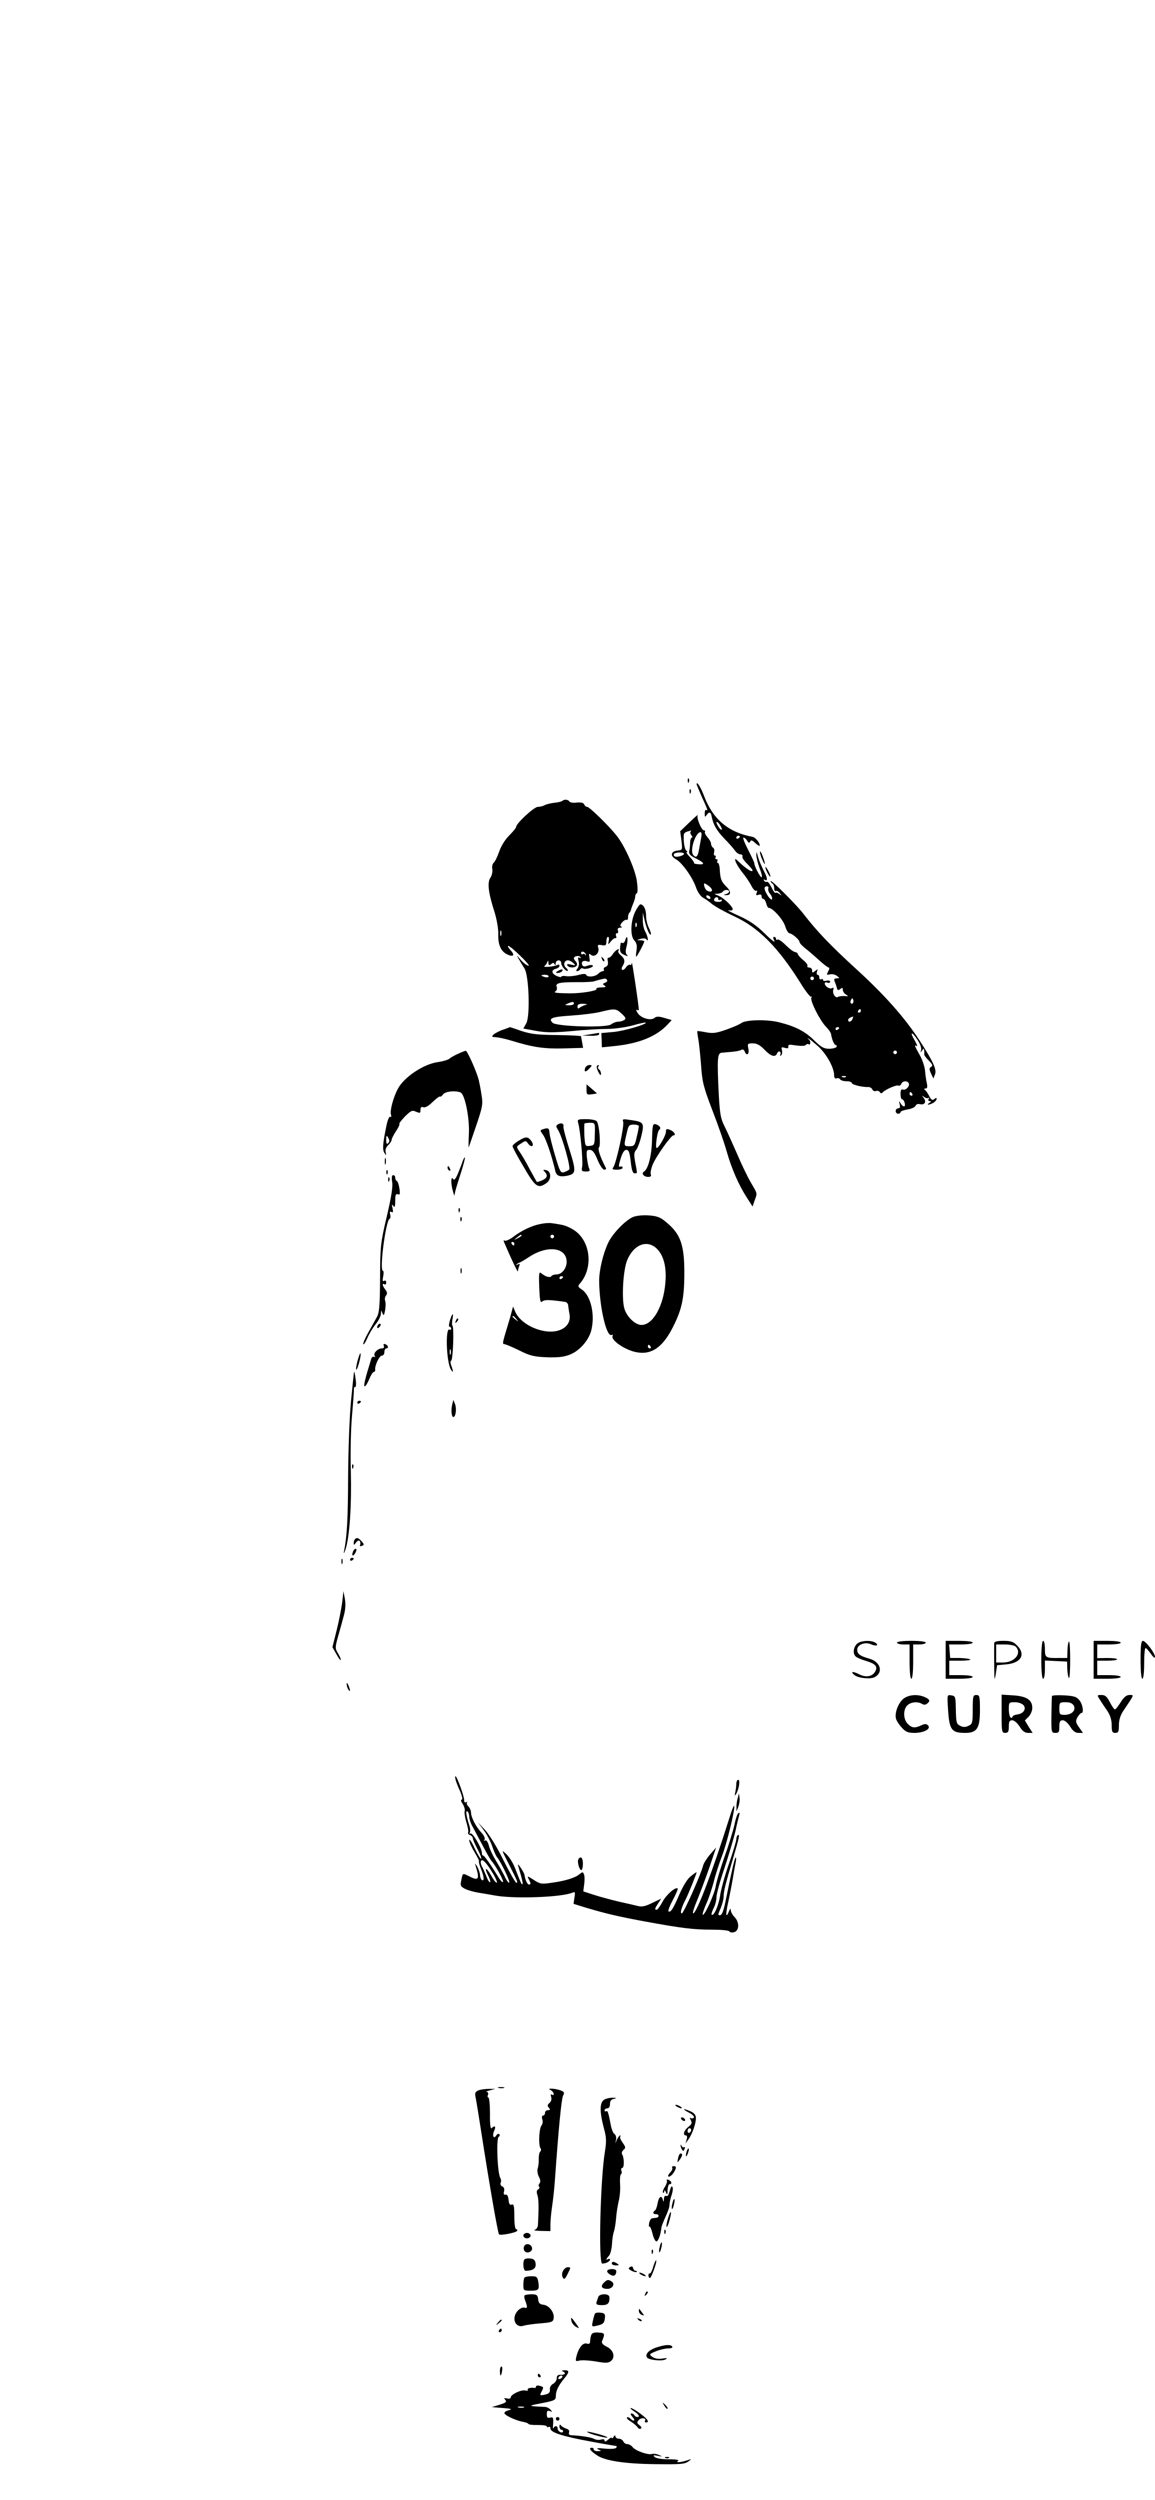 <?xml version="1.0" standalone="no"?>
<!DOCTYPE svg PUBLIC "-//W3C//DTD SVG 20010904//EN"
 "http://www.w3.org/TR/2001/REC-SVG-20010904/DTD/svg10.dtd">
<svg version="1.0" xmlns="http://www.w3.org/2000/svg"
 width="640pt" height="1385pt" viewBox="0 0 640 1385"
 preserveAspectRatio="xMidYMid meet">

<g transform="translate(0,1385) scale(0.1,-0.1)"
fill="#000000" stroke="none">
<path d="M3811 9524 c0 -11 3 -14 6 -6 3 7 2 16 -1 19 -3 4 -6 -2 -5 -13z"/>
<path d="M3860 9505 c0 -3 14 -35 30 -72 32 -70 34 -77 23 -70 -5 3 -8 -6 -8
-19 0 -22 1 -23 12 -7 14 18 22 15 27 -13 9 -44 28 -76 68 -118 24 -24 50 -54
59 -66 8 -13 23 -23 31 -23 9 0 14 -5 12 -12 -3 -6 9 -24 26 -40 16 -16 30
-33 30 -37 0 -13 -32 7 -69 41 -28 27 -31 28 -25 8 4 -12 21 -40 39 -62 18
-22 40 -55 49 -73 9 -18 21 -30 26 -27 6 4 7 -1 3 -11 -5 -13 -3 -16 10 -11
11 4 17 1 17 -8 0 -8 4 -15 10 -15 5 0 12 -11 16 -25 3 -14 10 -25 15 -25 21
0 77 -63 89 -99 7 -23 18 -41 24 -41 15 -1 56 -36 56 -48 0 -6 14 -21 30 -34
17 -13 51 -42 76 -65 26 -24 51 -43 56 -43 5 0 4 -10 -3 -21 -10 -20 -9 -21 9
-17 12 3 29 0 39 -8 17 -13 17 -13 -1 -14 -13 0 -16 -5 -11 -17 4 -10 10 -26
12 -36 4 -14 8 -15 19 -6 11 9 14 8 14 -4 0 -9 8 -21 18 -27 15 -9 14 -10 -8
-8 -14 1 -30 -1 -37 -5 -14 -9 -33 21 -25 42 3 9 0 11 -7 7 -13 -8 -41 10 -41
26 0 6 7 8 15 4 8 -3 15 0 15 5 0 6 -9 9 -20 6 -11 -3 -20 -1 -20 5 0 5 -4 6
-10 3 -5 -3 -10 1 -10 9 0 9 -4 16 -10 16 -5 0 -6 8 -3 18 6 15 5 15 -10 3
-15 -12 -17 -11 -17 3 0 9 -7 16 -16 16 -8 0 -13 4 -10 9 3 5 -7 19 -23 32
-16 13 -29 28 -30 33 0 6 -8 11 -16 12 -9 1 -32 19 -51 38 -20 20 -40 34 -45
31 -5 -4 -9 -1 -9 4 0 6 -5 11 -10 11 -7 0 -7 -8 1 -22 6 -13 -18 5 -53 40
-47 46 -85 72 -143 98 -44 20 -70 33 -57 31 13 -3 22 0 22 6 0 16 -52 65 -82
76 -23 10 -23 10 -1 10 12 1 25 6 28 11 8 13 35 13 35 1 0 -5 -8 -12 -17 -14
-16 -4 -16 -5 -1 -6 30 -2 31 20 2 48 -28 28 -33 42 -36 99 -1 17 -6 32 -11
32 -4 0 -5 5 -2 10 3 6 1 10 -5 10 -6 0 -8 5 -5 10 3 6 2 10 -3 10 -6 0 -8 8
-5 19 3 10 0 22 -6 25 -6 4 -11 14 -11 22 0 8 -9 24 -20 36 -10 12 -17 25 -14
30 3 4 0 8 -5 8 -14 0 -43 69 -35 84 4 6 -16 -11 -45 -39 l-52 -50 7 -52 c6
-51 6 -52 -22 -55 -37 -4 -42 -30 -9 -48 34 -18 93 -101 112 -157 8 -24 25
-48 37 -55 11 -6 35 -22 51 -36 17 -14 73 -45 125 -69 133 -62 240 -169 364
-366 29 -48 57 -83 61 -79 5 4 5 2 1 -5 -9 -16 48 -128 81 -161 14 -14 27 -33
28 -41 5 -32 18 -61 27 -61 5 0 6 -4 3 -10 -3 -5 -22 -10 -41 -10 -28 0 -44 9
-80 44 -52 52 -104 79 -194 102 -69 18 -189 15 -213 -4 -7 -6 -43 -22 -80 -35
-56 -20 -75 -23 -114 -16 -25 5 -47 8 -49 7 -1 -2 1 -23 6 -48 4 -25 11 -90
15 -145 6 -88 13 -117 62 -245 31 -80 67 -183 80 -230 28 -97 66 -184 111
-254 l32 -50 12 35 c15 41 16 34 -22 99 -17 29 -51 99 -75 156 -25 57 -56 126
-70 154 -22 43 -26 69 -32 173 -10 201 -8 232 15 235 9 1 35 3 57 5 22 2 46 6
53 11 7 4 15 1 18 -8 11 -29 27 -17 21 14 -6 28 -5 30 25 30 22 0 40 -10 64
-35 35 -37 61 -45 70 -20 4 8 10 12 15 9 5 -3 6 -10 3 -16 -4 -6 -2 -8 4 -5 5
4 8 17 5 28 -5 18 -3 20 16 14 15 -4 21 -3 19 7 -2 8 5 12 17 10 53 -8 76 -8
81 0 3 4 10 6 15 3 5 -4 9 0 9 9 0 8 -5 17 -10 19 -6 3 -6 5 -1 4 5 -1 30 -22
56 -45 46 -43 87 -117 87 -159 0 -13 5 -20 13 -17 7 3 16 1 20 -5 3 -6 19 -11
36 -11 16 0 29 -4 29 -10 0 -9 61 -24 92 -22 9 0 19 -6 22 -14 3 -7 12 -11 20
-8 8 3 17 0 21 -6 4 -7 10 -8 14 -4 11 16 79 46 89 40 5 -3 12 1 16 9 6 17 32
20 41 5 9 -15 -15 -42 -32 -36 -9 4 -13 -4 -13 -24 0 -17 4 -30 9 -30 5 0 11
-9 14 -20 6 -25 -8 -26 -23 -2 -9 15 -10 14 -5 -5 4 -16 2 -23 -8 -23 -7 0
-14 -7 -14 -15 0 -8 6 -15 14 -15 7 0 13 4 13 9 0 5 18 11 39 15 21 3 41 12
44 20 4 9 14 12 25 9 26 -6 37 13 20 35 -11 15 -11 15 3 5 9 -7 20 -9 24 -5 5
4 5 1 1 -5 -4 -8 -2 -13 6 -13 9 0 9 -3 -2 -10 -20 -13 -4 -13 21 0 10 6 19
16 19 22 0 7 -4 7 -13 -1 -11 -8 -17 -5 -28 17 -8 15 -18 30 -24 34 -6 5 -5 8
4 8 9 0 11 8 7 28 -4 15 -8 46 -10 69 -2 23 -15 63 -30 89 -29 51 -31 58 -16
49 6 -3 0 10 -11 30 -30 50 -18 54 14 6 16 -24 24 -47 21 -58 -5 -15 -4 -16 5
-3 9 13 11 13 12 0 1 -8 1 -18 0 -22 0 -4 11 -19 26 -34 20 -20 23 -28 13 -34
-12 -7 -12 -13 -1 -37 l13 -28 9 23 c10 27 -8 68 -85 187 -84 129 -195 254
-353 398 -141 129 -217 208 -293 307 -40 51 -180 191 -180 179 0 -4 5 -11 10
-14 6 -3 10 -15 10 -26 0 -11 4 -18 9 -15 5 3 15 -2 22 -12 12 -15 12 -16 -2
-5 -9 7 -18 10 -22 7 -3 -3 -13 10 -22 30 -10 20 -21 34 -25 31 -5 -3 -12 0
-16 6 -4 8 -3 9 4 5 16 -10 15 10 -2 42 -20 40 -34 74 -39 97 -4 18 -5 18 -6
-2 0 -13 8 -45 18 -73 11 -27 16 -50 11 -50 -8 0 -40 61 -40 77 0 5 -16 39
-35 76 -19 37 -31 67 -25 67 5 0 14 -8 20 -17 9 -14 12 -15 17 -5 4 10 11 8
29 -9 13 -12 24 -18 24 -13 0 16 -24 45 -40 48 -135 25 -221 98 -270 230 -18
47 -40 81 -40 61z m140 -249 c0 -6 -7 -2 -15 8 -8 11 -15 25 -15 30 0 6 7 2
15 -8 8 -11 15 -25 15 -30z m-173 -13 c-4 -3 -2 -12 4 -20 6 -7 8 -13 3 -13
-5 0 -9 -12 -10 -27 0 -16 -2 -37 -5 -48 -3 -15 5 -24 30 -37 53 -26 61 -39
24 -36 -18 1 -30 4 -27 7 2 2 -8 17 -23 33 -15 15 -23 28 -17 28 5 0 4 4 -3 8
-10 6 -17 53 -14 89 1 6 9 14 19 16 9 3 19 5 21 6 2 0 1 -2 -2 -6z m59 -30
c-3 -16 -8 -45 -12 -66 -7 -43 -17 -53 -33 -33 -20 24 13 126 41 126 5 0 7
-12 4 -27z m214 3 c0 -3 -4 -8 -10 -11 -5 -3 -10 -1 -10 4 0 6 5 11 10 11 6 0
10 -2 10 -4z m-310 -96 c0 -10 -41 -21 -52 -14 -5 3 -6 9 -3 13 6 11 55 11 55
1z m154 -197 c6 -14 -13 -17 -29 -5 -5 4 -11 15 -13 25 -3 16 0 16 17 5 11 -7
23 -18 25 -25z m313 5 c-2 -7 2 -21 10 -30 8 -9 13 -22 11 -29 -2 -7 -14 3
-25 21 -21 34 -22 50 -2 50 6 0 9 -6 6 -12z m-322 -48 c3 -5 2 -10 -4 -10 -5
0 -13 5 -16 10 -3 6 -2 10 4 10 5 0 13 -4 16 -10z m45 -11 c0 -5 5 -7 10 -4 6
3 10 2 10 -3 0 -6 -11 -9 -24 -8 -14 0 -22 6 -19 14 6 15 23 16 23 1z m530
-439 c0 -5 -4 -10 -10 -10 -5 0 -10 5 -10 10 0 6 5 10 10 10 6 0 10 -4 10 -10z
m216 -137 c-10 -10 -19 5 -10 18 6 11 8 11 12 0 2 -7 1 -15 -2 -18z m44 -43
c0 -5 -5 -10 -11 -10 -5 0 -7 5 -4 10 3 6 8 10 11 10 2 0 4 -4 4 -10z m-46
-45 c-7 -16 -24 -21 -24 -6 0 8 7 13 27 20 1 1 0 -6 -3 -14z m-74 -49 c0 -3
-4 -8 -10 -11 -5 -3 -10 -1 -10 4 0 6 5 11 10 11 6 0 10 -2 10 -4z m320 -136
c0 -5 -4 -10 -10 -10 -5 0 -10 5 -10 10 0 6 5 10 10 10 6 0 10 -4 10 -10z
m-283 -136 c-3 -3 -12 -4 -19 -1 -8 3 -5 6 6 6 11 1 17 -2 13 -5z m368 -94 c3
-5 1 -10 -4 -10 -6 0 -11 5 -11 10 0 6 2 10 4 10 3 0 8 -4 11 -10z"/>
<path d="M3821 9464 c0 -11 3 -14 6 -6 3 7 2 16 -1 19 -3 4 -6 -2 -5 -13z"/>
<path d="M3117 9414 c-3 -4 -23 -9 -43 -11 -20 -2 -45 -8 -55 -13 -10 -6 -28
-10 -39 -10 -21 0 -120 -92 -120 -111 0 -5 -17 -26 -39 -48 -23 -23 -45 -59
-55 -89 -10 -28 -23 -55 -30 -61 -7 -6 -11 -22 -8 -36 2 -14 -2 -35 -11 -48
-18 -27 -11 -84 24 -192 12 -40 21 -92 20 -120 -2 -58 14 -95 49 -112 35 -17
45 -5 19 23 -12 13 -18 24 -13 24 15 -1 127 -110 113 -110 -8 0 -27 14 -43 32
-25 29 -26 30 -12 6 9 -16 23 -39 32 -53 25 -38 32 -260 11 -302 l-17 -31 71
-13 c56 -10 97 -10 197 -1 70 7 159 12 197 12 39 0 102 9 140 19 38 11 71 18
73 16 9 -9 -122 -47 -179 -52 l-67 -6 2 -39 1 -40 70 7 c136 14 232 53 294
119 l23 25 -41 12 c-30 9 -44 9 -54 0 -21 -17 -74 -2 -93 26 -9 14 -11 22 -5
19 6 -4 11 -4 11 1 -2 32 -38 274 -39 260 -1 -10 -5 -16 -10 -12 -5 3 -16 -4
-24 -16 -16 -22 -31 -12 -16 11 14 23 11 39 -10 57 -11 9 -18 20 -15 25 13 21
-16 5 -30 -17 -9 -14 -21 -23 -25 -21 -4 3 -6 -6 -3 -19 3 -17 -1 -27 -12 -31
-9 -3 -13 -10 -10 -15 3 -5 0 -9 -6 -9 -6 0 -18 -7 -26 -15 -17 -17 -61 -20
-66 -5 -2 6 -17 6 -42 -1 -22 -6 -52 -9 -68 -7 -15 3 -28 1 -28 -3 0 -4 -11
-2 -25 4 -30 14 -32 33 -5 40 11 3 20 10 20 17 0 6 -5 8 -12 4 -15 -9 -85 -15
-71 -6 5 4 13 14 16 22 4 11 6 10 6 -4 1 -15 4 -16 15 -7 11 9 15 9 19 -1 4
-8 6 -7 6 5 1 21 31 23 31 1 0 -17 28 -49 36 -42 2 3 -2 11 -10 17 -17 15 -10
41 11 41 8 0 21 -7 30 -15 14 -14 13 -15 -12 -9 -20 5 -26 4 -21 -5 9 -14 43
-14 52 0 3 6 1 16 -5 22 -6 6 -11 14 -11 18 0 13 29 18 36 7 4 -7 3 -8 -5 -4
-8 6 -10 0 -5 -18 4 -16 1 -32 -6 -41 -8 -10 -9 -15 -2 -15 6 0 14 5 17 10 4
6 10 8 15 5 13 -8 61 6 55 16 -3 4 -16 4 -30 -1 -17 -7 -25 -5 -29 5 -7 18 7
27 29 19 13 -5 15 -1 11 21 -4 22 -3 25 9 15 20 -16 49 12 40 39 -5 17 -2 19
20 15 21 -4 25 -1 25 21 0 14 4 25 9 25 5 0 7 -10 4 -22 -4 -23 -4 -23 12 -3
9 11 20 19 25 18 5 -2 7 4 4 12 -4 8 -1 15 5 15 6 0 8 7 5 15 -4 10 0 15 12
16 11 0 14 3 7 5 -8 4 -7 11 4 24 9 10 20 17 25 14 4 -3 8 3 8 14 0 10 3 22 8
26 4 4 7 11 8 14 0 4 6 20 12 35 7 16 12 34 12 42 0 7 4 15 9 17 5 2 5 30 0
67 -10 67 -67 196 -114 254 -45 56 -149 157 -161 157 -7 0 -14 6 -17 14 -4 9
-17 12 -41 10 -19 -3 -37 0 -41 6 -7 11 -28 13 -38 4z m-340 -746 c-3 -7 -5
-2 -5 12 0 14 2 19 5 13 2 -7 2 -19 0 -25z m469 -106 c1 -7 0 -8 -3 -2 -2 5
-9 8 -14 4 -5 -3 -9 0 -9 6 0 15 23 7 26 -8z m-206 -121 c0 -5 -9 -7 -20 -4
-11 3 -20 7 -20 9 0 2 9 4 20 4 11 0 20 -4 20 -9z m324 -20 c3 -5 -2 -12 -11
-15 -15 -6 -15 -8 -3 -16 11 -7 6 -10 -18 -10 -18 0 -31 -4 -27 -9 5 -10 -83
-24 -145 -24 -78 1 -95 3 -82 11 7 5 10 16 7 24 -9 22 14 27 110 27 44 -1 87
2 95 4 14 5 44 13 62 16 4 0 9 -3 12 -8z m-184 -131 c0 -5 -12 -10 -27 -9 -25
0 -26 1 -8 9 27 12 35 12 35 0z m65 -7 c-11 -3 -26 -10 -32 -15 -10 -8 -13 -6
-13 6 0 12 9 16 33 15 21 -1 25 -3 12 -6z m200 -49 c23 -21 25 -28 14 -35 -8
-5 -23 -9 -34 -9 -11 0 -29 -7 -39 -15 -26 -20 -303 -12 -324 9 -25 25 -5 33
105 40 59 4 133 13 163 21 77 19 84 18 115 -11z"/>
<path d="M4211 9130 c0 -8 6 -28 14 -45 17 -39 18 -21 0 25 -7 19 -14 28 -14
20z"/>
<path d="M4241 9045 c0 -5 6 -21 14 -35 8 -14 14 -20 14 -15 0 6 -6 21 -14 35
-8 14 -14 21 -14 15z"/>
<path d="M3521 8802 c-27 -53 -30 -135 -7 -161 14 -15 17 -30 13 -56 -3 -19
-4 -35 -2 -35 5 0 45 76 45 85 0 3 -10 5 -22 6 -22 1 -22 1 2 8 15 4 28 3 32
-3 14 -20 8 18 -7 44 -8 14 -14 43 -13 65 l0 40 8 -35 c10 -47 29 -94 36 -87
3 3 -2 19 -10 36 -9 16 -16 47 -16 69 0 35 -14 62 -32 62 -4 0 -16 -17 -27
-38z m6 -84 c-3 -8 -6 -5 -6 6 -1 11 2 17 5 13 3 -3 4 -12 1 -19z"/>
<path d="M3465 8643 c-4 -13 -11 -20 -16 -17 -5 3 -10 2 -10 -3 -7 -43 -4 -52
20 -63 20 -9 23 -9 15 0 -8 8 -9 22 -2 47 10 38 4 72 -7 36z"/>
<path d="M3336 8537 c3 -10 9 -15 12 -12 3 3 0 11 -7 18 -10 9 -11 8 -5 -6z"/>
<path d="M3090 8470 c-13 -8 -13 -10 2 -10 9 0 20 5 23 10 8 13 -5 13 -25 0z"/>
<path d="M2786 8145 c-21 -7 -45 -20 -52 -27 -11 -11 -9 -13 14 -14 15 -1 52
-9 82 -18 123 -38 185 -47 293 -44 l108 3 -5 29 c-3 16 -6 31 -6 35 0 3 -60 6
-132 7 -108 1 -145 5 -197 22 -35 12 -64 22 -65 22 0 -1 -19 -7 -40 -15z"/>
<path d="M3270 8120 l-45 -7 48 -1 c26 -1 47 3 47 8 0 6 -1 9 -2 8 -2 0 -23
-4 -48 -8z"/>
<path d="M2540 8013 c-19 -8 -42 -21 -50 -28 -8 -7 -37 -15 -64 -19 -78 -10
-189 -84 -222 -149 -25 -47 -44 -120 -38 -141 4 -10 2 -16 -3 -13 -6 4 -15
-17 -21 -46 -21 -100 -24 -136 -12 -154 10 -16 11 -16 7 4 -3 13 2 28 14 39
10 9 19 23 19 29 0 7 11 28 24 48 13 19 22 38 19 41 -3 2 12 21 32 42 33 32
39 35 61 25 21 -9 24 -8 24 10 0 15 5 19 16 15 9 -4 29 7 51 29 20 19 38 33
41 30 3 -2 11 3 17 12 13 17 65 23 97 11 24 -10 51 -142 46 -233 -2 -40 -2
-73 -1 -72 1 2 19 55 41 119 36 107 39 120 30 174 -5 33 -13 75 -19 94 -16 52
-61 150 -68 149 -3 0 -22 -7 -41 -16z m-389 -496 c-8 -8 -11 -3 -11 19 1 25 2
27 11 11 8 -14 8 -22 0 -30z"/>
<path d="M3243 7935 c-9 -25 2 -27 22 -5 17 18 17 20 1 20 -9 0 -19 -7 -23
-15z"/>
<path d="M3307 7943 c-2 -5 2 -19 9 -33 10 -18 14 -20 14 -8 0 9 -5 20 -10 23
-6 4 -8 11 -5 16 4 5 4 9 1 9 -3 0 -7 -3 -9 -7z"/>
<path d="M3250 7813 c0 -27 2 -29 30 -25 17 2 30 5 28 6 -2 0 -15 12 -30 25
l-28 24 0 -30z"/>
<path d="M3204 7628 c12 -41 27 -212 22 -240 -5 -25 -2 -28 20 -28 21 0 25 3
18 18 -4 9 -9 36 -12 60 -3 37 -2 42 16 42 15 0 26 -14 43 -55 12 -30 29 -55
37 -55 7 0 12 3 10 8 -33 64 -47 107 -39 115 11 11 2 127 -12 145 -5 7 -31 12
-59 12 -47 0 -50 -1 -44 -22z m92 -60 c-1 -60 -2 -63 -28 -66 -25 -3 -26 -2
-30 58 -1 34 -1 64 1 66 2 2 17 4 31 4 27 0 28 -1 26 -62z"/>
<path d="M3453 7636 c8 -20 -39 -234 -55 -253 -8 -10 -3 -13 21 -13 17 0 31 5
31 11 0 6 -6 9 -13 6 -10 -4 -10 6 2 44 10 33 20 49 32 49 13 0 18 -14 24 -65
5 -46 11 -65 21 -65 17 0 16 -5 4 60 -8 43 -7 56 5 70 8 8 21 44 29 77 17 73
13 78 -58 88 -44 7 -48 6 -43 -9z m87 -25 c0 -5 -5 -32 -12 -60 -10 -47 -14
-51 -40 -51 -32 0 -32 1 -16 69 10 47 14 51 40 51 15 0 28 -4 28 -9z"/>
<path d="M3091 7621 c-11 -7 -11 -12 2 -32 23 -38 71 -209 61 -218 -5 -5 -18
-11 -29 -15 -19 -5 -23 4 -49 92 -16 53 -30 109 -31 125 -2 28 -7 31 -37 21
-17 -5 -16 -7 2 -32 16 -23 48 -117 67 -199 6 -27 24 -34 63 -27 53 11 54 22
15 147 -20 63 -35 120 -33 127 4 16 -13 22 -31 11z"/>
<path d="M3613 7535 c-2 -87 -21 -161 -45 -176 -16 -10 0 -29 24 -29 14 0 18
5 14 15 -3 8 2 31 10 52 20 48 102 163 115 163 18 0 4 23 -19 31 -18 7 -22 5
-22 -11 0 -20 -40 -90 -51 -90 -10 0 3 94 14 101 13 9 2 25 -20 31 -16 4 -18
-5 -20 -87z"/>
<path d="M2873 7530 c-18 -11 -33 -24 -33 -30 0 -6 28 -58 62 -115 65 -112 79
-122 126 -89 29 20 27 67 -3 72 -16 3 -18 1 -7 -9 19 -20 15 -35 -14 -48 -15
-6 -28 -10 -29 -9 -2 2 -20 35 -41 73 -20 39 -46 82 -56 96 -18 27 -18 27 9
44 25 17 27 17 39 0 19 -26 37 -14 19 13 -20 27 -31 27 -72 2z"/>
<path d="M2132 7415 c0 -16 2 -22 5 -12 2 9 2 23 0 30 -3 6 -5 -1 -5 -18z"/>
<path d="M2564 7418 c-4 -13 -16 -43 -26 -68 -15 -34 -21 -41 -28 -30 -12 18
-12 -32 0 -70 l7 -25 7 30 c4 17 19 63 32 104 13 41 22 76 20 79 -2 2 -7 -7
-12 -20z"/>
<path d="M2480 7381 c0 -6 4 -13 10 -16 6 -3 7 1 4 9 -7 18 -14 21 -14 7z"/>
<path d="M2141 7354 c0 -11 3 -14 6 -6 3 7 2 16 -1 19 -3 4 -6 -2 -5 -13z"/>
<path d="M2173 7303 c5 -26 -5 -86 -30 -193 -35 -148 -36 -164 -37 -340 -1
-151 -4 -191 -17 -215 -9 -16 -31 -56 -49 -88 -18 -32 -30 -61 -27 -64 3 -3
13 12 22 33 9 22 29 56 45 76 17 20 30 47 31 60 0 21 1 22 8 3 7 -16 9 -14 15
16 3 20 4 44 0 53 -3 9 -1 22 5 29 8 10 7 19 -4 33 -17 22 -19 38 -5 29 6 -3
10 1 10 10 0 10 -5 13 -12 9 -8 -5 -9 2 -5 24 4 18 3 32 -1 32 -21 0 16 281
37 288 5 2 6 12 3 24 -3 15 -2 19 7 14 9 -6 10 0 6 21 -5 21 -4 24 4 13 8 -12
11 -5 11 27 0 33 3 41 15 37 11 -5 13 2 8 33 -3 21 -10 40 -15 41 -4 2 -8 10
-8 18 0 8 -5 14 -11 14 -8 0 -10 -13 -6 -37z"/>
<path d="M2151 7314 c0 -11 3 -14 6 -6 3 7 2 16 -1 19 -3 4 -6 -2 -5 -13z"/>
<path d="M2541 7144 c0 -11 3 -14 6 -6 3 7 2 16 -1 19 -3 4 -6 -2 -5 -13z"/>
<path d="M3505 7107 c-42 -20 -110 -90 -134 -140 -29 -60 -51 -153 -51 -212 1
-144 41 -318 70 -300 6 3 7 0 4 -8 -7 -20 54 -65 112 -83 91 -27 158 11 217
123 54 103 68 165 69 300 1 168 -20 228 -105 296 -30 25 -49 31 -95 34 -34 2
-69 -2 -87 -10z m135 -175 c38 -38 54 -101 47 -187 -10 -130 -69 -235 -132
-235 -36 0 -83 46 -96 93 -15 57 -6 211 16 265 36 88 111 117 165 64z m-35
-542 c3 -5 1 -10 -4 -10 -6 0 -11 5 -11 10 0 6 2 10 4 10 3 0 8 -4 11 -10z"/>
<path d="M2551 7094 c0 -11 3 -14 6 -6 3 7 2 16 -1 19 -3 4 -6 -2 -5 -13z"/>
<path d="M2993 7069 c-46 -9 -102 -35 -152 -73 -19 -14 -39 -22 -44 -19 -6 4
-8 0 -4 -8 39 -92 77 -172 77 -162 0 6 3 19 7 29 5 13 3 15 -8 9 -8 -5 -11 -5
-6 1 5 5 12 9 15 9 4 1 29 15 56 33 102 66 205 51 206 -28 0 -36 -27 -70 -55
-70 -13 0 -26 -4 -30 -10 -6 -10 -33 -3 -55 16 -13 11 -15 2 -12 -77 3 -76 6
-88 17 -79 13 11 38 10 125 -2 9 -1 17 -9 18 -18 1 -8 4 -32 8 -52 12 -75 -72
-116 -172 -84 -62 19 -111 58 -129 99 l-12 29 -16 -59 c-10 -32 -23 -79 -31
-104 -10 -34 -11 -46 -3 -45 7 0 43 -15 82 -34 59 -30 82 -36 153 -39 61 -2
95 1 128 14 56 21 110 83 122 142 19 87 -6 188 -55 220 -21 14 -22 18 -10 32
74 84 61 229 -26 292 -22 16 -56 31 -76 34 -20 4 -45 8 -56 9 -11 2 -39 0 -62
-5z m-103 -64 c0 -2 -10 -9 -22 -15 -22 -11 -22 -10 -4 4 21 17 26 19 26 11z
m180 -5 c0 -5 -4 -10 -10 -10 -5 0 -10 5 -10 10 0 6 5 10 10 10 6 0 10 -4 10
-10z m-220 -40 c0 -5 -2 -10 -4 -10 -3 0 -8 5 -11 10 -3 6 -1 10 4 10 6 0 11
-4 11 -10z m270 -184 c0 -3 -4 -8 -10 -11 -5 -3 -10 -1 -10 4 0 6 5 11 10 11
6 0 10 -2 10 -4z m-259 -233 c13 -16 12 -17 -3 -4 -10 7 -18 15 -18 17 0 8 8
3 21 -13z"/>
<path d="M2552 6810 c0 -14 2 -19 5 -12 2 6 2 18 0 25 -3 6 -5 1 -5 -13z"/>
<path d="M2493 6535 c-6 -20 -7 -35 -2 -35 5 0 9 -5 9 -11 0 -5 -4 -8 -9 -5
-24 15 -18 -177 7 -220 14 -24 15 -13 3 20 -6 13 -6 26 -1 28 10 4 17 184 7
194 -3 3 -3 19 0 35 8 40 -1 36 -14 -6z m4 -187 c-3 -7 -5 -2 -5 12 0 14 2 19
5 13 2 -7 2 -19 0 -25z"/>
<path d="M2526 6533 c-6 -14 -5 -15 5 -6 7 7 10 15 7 18 -3 3 -9 -2 -12 -12z"/>
<path d="M2097 6513 c-4 -3 -7 -11 -7 -17 0 -6 5 -5 12 2 6 6 9 14 7 17 -3 3
-9 2 -12 -2z"/>
<path d="M2127 6394 c3 -9 -1 -14 -12 -14 -22 0 -48 -27 -39 -41 4 -7 3 -9 -3
-6 -6 4 -13 -1 -16 -11 -35 -113 -44 -152 -36 -152 5 0 16 18 25 40 9 22 20
40 26 40 5 0 8 6 7 13 -3 22 23 77 37 77 8 0 14 9 14 20 0 11 5 20 10 20 15 0
12 17 -4 23 -10 4 -13 1 -9 -9z"/>
<path d="M1982 6314 c-7 -26 -11 -49 -8 -51 6 -6 28 76 24 88 -2 6 -9 -11 -16
-37z"/>
<path d="M1961 6245 c-1 -5 -8 -76 -16 -156 -8 -83 -15 -262 -16 -415 -1 -245
-6 -334 -23 -419 -3 -16 1 -11 9 13 22 68 34 242 29 432 -3 96 0 231 6 300 6
69 11 135 11 148 -1 13 3 21 7 18 4 -2 6 12 4 32 -4 39 -10 64 -11 47z"/>
<path d="M1980 6079 c0 -5 5 -7 10 -4 6 3 10 8 10 11 0 2 -4 4 -10 4 -5 0 -10
-5 -10 -11z"/>
<path d="M2506 6070 c-8 -31 -4 -70 6 -70 13 0 19 44 10 70 l-10 25 -6 -25z"/>
<path d="M1951 5724 c0 -11 3 -14 6 -6 3 7 2 16 -1 19 -3 4 -6 -2 -5 -13z"/>
<path d="M1967 5323 c-4 -3 -7 -13 -7 -22 0 -12 3 -11 13 4 10 12 16 14 21 7
4 -7 4 -16 1 -22 -3 -6 1 -7 10 -4 14 6 14 8 -1 25 -18 20 -27 23 -37 12z"/>
<path d="M1956 5254 c-10 -25 1 -29 14 -5 6 12 7 21 1 21 -5 0 -12 -7 -15 -16z"/>
<path d="M1892 5200 c0 -14 2 -19 5 -12 2 6 2 18 0 25 -3 6 -5 1 -5 -13z"/>
<path d="M1940 5209 c0 -5 5 -7 10 -4 6 3 10 8 10 11 0 2 -4 4 -10 4 -5 0 -10
-5 -10 -11z"/>
<path d="M1896 4972 c-5 -35 -18 -104 -31 -155 l-23 -92 21 -37 c11 -21 22
-36 25 -34 2 3 -4 18 -14 35 -18 30 -18 33 0 98 11 38 25 89 32 116 8 30 10
62 5 90 l-8 42 -7 -63z"/>
<path d="M4747 4742 c-20 -22 -22 -55 -4 -70 6 -5 31 -16 55 -23 53 -16 67
-31 52 -58 -15 -29 -52 -36 -90 -16 -35 18 -50 15 -26 -4 21 -18 89 -25 113
-12 49 26 32 85 -29 102 -53 15 -68 26 -68 50 0 28 43 45 76 30 29 -13 47 -6
24 9 -26 16 -86 11 -103 -8z"/>
<path d="M4970 4750 c0 -5 16 -10 35 -10 l35 0 0 -95 c0 -57 4 -95 10 -95 6 0
10 38 10 95 l0 95 35 0 c19 0 35 5 35 10 0 6 -33 10 -80 10 -47 0 -80 -4 -80
-10z"/>
<path d="M5240 4655 l0 -105 75 0 c43 0 75 4 75 10 0 6 -28 10 -65 10 l-65 0
0 40 0 40 62 0 c34 0 58 3 54 7 -4 4 -30 7 -59 8 l-52 0 -3 38 -3 37 65 0 c37
0 66 4 66 10 0 6 -32 10 -75 10 l-75 0 0 -105z"/>
<path d="M5509 4748 c-1 -31 0 -194 2 -198 1 -3 5 13 8 35 l6 40 54 5 c80 8
106 56 56 105 -19 20 -34 25 -75 25 -33 0 -50 -4 -51 -12z m119 -20 c36 -36
-5 -88 -70 -88 l-38 0 0 50 0 50 48 0 c26 0 53 -5 60 -12z"/>
<path d="M5770 4655 c0 -63 4 -105 10 -105 6 0 10 23 10 50 l0 51 62 -3 61 -3
1 -42 c1 -23 5 -45 9 -49 4 -4 7 41 7 101 0 60 -3 105 -7 101 -4 -4 -8 -26 -8
-49 l-1 -42 -49 0 c-72 -1 -75 2 -75 51 0 24 -4 44 -10 44 -6 0 -10 -42 -10
-105z"/>
<path d="M6060 4655 l0 -105 75 0 c43 0 75 4 75 10 0 6 -28 10 -65 10 l-65 0
0 40 0 40 55 0 c30 0 55 3 55 8 0 4 -25 7 -55 7 l-55 -1 0 38 0 38 65 0 c37 0
65 4 65 10 0 6 -32 10 -75 10 l-75 0 0 -105z"/>
<path d="M6320 4655 c0 -63 4 -105 10 -105 6 0 10 35 10 85 0 47 3 85 8 85 4
0 17 -15 30 -33 13 -19 22 -25 22 -16 0 21 -51 88 -67 89 -10 0 -13 -27 -13
-105z"/>
<path d="M1921 4520 c0 -8 4 -22 9 -30 12 -18 12 -2 0 25 -6 13 -9 15 -9 5z"/>
<path d="M5007 4440 c-30 -24 -51 -80 -42 -112 4 -13 19 -35 33 -50 21 -23 34
-28 71 -28 53 1 92 23 73 42 -9 9 -18 9 -37 0 -36 -17 -52 -15 -75 8 -26 26
-26 81 -2 103 20 19 59 22 82 7 9 -5 19 -5 27 2 19 15 16 23 -12 36 -39 18
-89 14 -118 -8z"/>
<path d="M5253 4383 c7 -117 19 -133 96 -133 65 0 81 26 81 127 0 76 -2 83
-20 83 -18 0 -20 -7 -20 -80 0 -75 -2 -81 -24 -91 -17 -8 -29 -8 -45 0 -22 12
-23 14 -25 106 -1 55 -3 60 -25 63 -23 4 -23 3 -18 -75z"/>
<path d="M5550 4356 c0 -99 1 -106 20 -106 16 0 20 7 20 35 0 28 4 35 19 35
11 0 28 -15 41 -35 15 -25 29 -35 47 -35 l25 0 -22 34 -21 35 20 20 c12 12 21
34 21 49 0 45 -31 65 -106 70 l-64 4 0 -106z m121 48 c18 -21 0 -48 -35 -52
-14 -2 -26 -8 -26 -13 0 -6 -4 -7 -10 -4 -5 3 -10 24 -10 46 0 38 1 39 34 39
18 0 39 -7 47 -16z"/>
<path d="M5829 4454 c-1 -5 -2 -53 -3 -106 -1 -95 0 -98 22 -98 19 0 22 5 22
35 0 28 4 35 19 35 11 0 28 -15 41 -35 15 -25 29 -35 46 -35 l25 0 -22 31
c-19 27 -20 34 -9 55 8 13 17 24 22 24 15 0 8 48 -11 71 -15 19 -30 24 -85 27
-36 2 -67 0 -67 -4z m121 -53 c13 -26 -11 -51 -51 -51 -27 0 -29 3 -29 35 0
33 2 35 35 35 24 0 37 -6 45 -19z"/>
<path d="M6095 4433 c10 -16 29 -44 42 -63 15 -23 23 -49 23 -77 0 -36 3 -43
20 -43 17 0 20 7 20 43 0 28 8 54 23 77 64 95 62 90 36 90 -17 0 -31 -11 -49
-40 -14 -22 -28 -40 -32 -40 -4 0 -17 18 -28 40 -16 31 -26 40 -46 40 -26 0
-26 0 -9 -27z"/>
<path d="M2525 3988 c4 -13 15 -42 26 -65 10 -26 14 -43 7 -43 -6 0 -3 -11 6
-24 9 -14 13 -31 11 -38 -3 -8 1 -36 9 -62 8 -27 13 -53 10 -58 -3 -4 2 -11
10 -14 9 -3 16 -11 16 -18 0 -6 12 -33 26 -60 14 -26 23 -50 20 -53 -3 -3 -19
23 -36 58 -16 35 -30 55 -30 45 0 -10 13 -40 29 -66 16 -27 28 -50 25 -52 -2
-3 3 -21 11 -41 17 -42 20 -71 5 -62 -5 3 -10 16 -10 28 -1 12 -8 33 -16 47
-11 18 -13 19 -9 5 24 -77 18 -87 -36 -59 -36 18 -35 19 -43 -23 -7 -28 -4
-34 21 -47 16 -8 49 -17 73 -21 25 -4 67 -11 94 -16 103 -19 368 -10 428 16
15 6 16 2 11 -28 l-5 -34 68 -21 c107 -32 178 -49 324 -76 208 -38 271 -46
374 -46 52 0 96 -4 98 -10 2 -5 13 -7 26 -4 29 8 30 56 2 84 -11 11 -20 28
-21 38 0 12 -3 10 -10 -7 -18 -44 -19 -15 -3 55 8 38 19 94 24 124 5 30 12 71
16 90 4 19 4 32 0 29 -6 -6 -20 -66 -51 -219 -15 -76 -24 -100 -36 -100 -12 0
-12 1 6 43 8 20 15 48 15 63 0 27 9 64 55 219 31 104 35 126 24 119 -5 -3 -9
-13 -9 -23 0 -9 -18 -71 -41 -136 -23 -66 -45 -146 -49 -178 -8 -54 -35 -115
-47 -104 -2 3 3 19 11 36 9 16 16 44 16 61 0 17 20 90 45 163 24 73 51 164 60
202 8 39 18 78 21 89 4 11 2 16 -4 12 -6 -3 -16 -32 -22 -64 -7 -31 -31 -111
-55 -177 -23 -66 -45 -139 -49 -163 -6 -44 -63 -168 -72 -159 -3 2 6 29 19 59
14 30 32 86 42 123 9 38 30 102 46 144 28 72 75 268 67 277 -3 2 -15 -29 -27
-69 -89 -284 -181 -527 -200 -527 -5 0 5 33 22 73 16 39 47 122 68 182 l37
110 -33 -38 c-18 -21 -36 -49 -39 -62 -12 -49 -108 -265 -118 -265 -11 0 -3
31 23 81 16 33 59 139 59 147 0 2 -14 -7 -31 -21 -20 -15 -43 -53 -65 -103
-35 -81 -49 -102 -60 -92 -3 4 8 32 25 64 17 32 29 60 26 62 -11 11 -64 -35
-84 -74 -13 -24 -28 -44 -32 -44 -13 0 -11 7 8 36 l17 26 -50 -24 c-36 -18
-57 -23 -79 -17 -16 4 -64 15 -105 24 -41 10 -103 26 -136 37 l-62 20 5 39 c3
21 3 46 -1 55 -6 15 -8 15 -24 2 -23 -20 -78 -38 -154 -48 -58 -9 -66 -7 -101
16 -34 22 -37 23 -28 5 13 -24 14 -31 2 -31 -9 0 -21 26 -25 54 -1 11 -36 65
-36 56 0 -3 7 -27 15 -54 8 -27 13 -51 10 -54 -4 -5 -9 6 -42 91 -10 26 -31
60 -47 75 -28 27 -28 26 10 -48 54 -107 55 -110 45 -110 -5 0 -37 56 -71 124
-35 72 -79 143 -102 168 l-40 43 31 -42 c18 -23 39 -64 48 -90 9 -26 21 -55
28 -63 22 -26 76 -140 66 -140 -5 0 -17 17 -26 38 -10 20 -31 58 -47 84 -16
26 -34 63 -39 83 -6 22 -14 33 -21 29 -7 -5 -8 -2 -3 5 4 8 -3 23 -18 39 -30
33 -57 84 -57 111 0 11 -7 26 -15 34 -8 8 -11 18 -7 22 4 5 2 5 -5 1 -7 -4
-11 0 -11 11 1 20 -40 133 -48 133 -3 0 -2 -10 1 -22z m75 -201 c0 -13 8 -38
19 -57 10 -19 35 -66 56 -105 20 -38 42 -77 49 -85 24 -27 69 -111 63 -116 -3
-3 -13 7 -23 23 -44 72 -80 123 -86 123 -5 0 -8 7 -8 16 0 26 -52 114 -63 107
-6 -3 -7 -1 -4 4 4 6 3 24 -2 39 -18 56 -22 86 -11 79 5 -3 10 -16 10 -28z
m138 -327 c12 -22 19 -40 14 -40 -5 0 -19 18 -31 41 -27 47 -40 46 -16 -1 9
-18 14 -34 11 -37 -3 -4 -13 11 -21 33 -9 21 -20 47 -26 57 -5 10 -7 23 -3 29
8 13 36 -19 72 -82z"/>
<path d="M4080 3968 c0 -13 -3 -34 -6 -48 -4 -18 -3 -21 4 -10 16 25 25 80 13
80 -6 0 -11 -10 -11 -22z"/>
<path d="M4088 3890 c-4 -14 -8 -36 -7 -50 l0 -25 10 25 c5 13 9 36 7 50 l-3
25 -7 -25z"/>
<path d="M3205 3550 c-8 -12 5 -60 16 -60 5 0 9 16 9 35 0 33 -12 46 -25 25z"/>
<path d="M2763 2283 c9 -2 23 -2 30 0 6 3 -1 5 -18 5 -16 0 -22 -2 -12 -5z"/>
<path d="M2652 2270 c-17 -7 -21 -15 -18 -32 3 -13 17 -97 31 -188 48 -311 94
-572 100 -578 7 -8 94 9 100 19 4 5 1 9 -4 9 -7 0 -11 28 -11 71 0 58 -3 70
-14 66 -11 -4 -16 3 -18 26 -2 21 -8 31 -17 29 -9 -2 -12 4 -8 18 3 13 0 23
-9 27 -8 3 -13 12 -10 20 4 8 3 20 -1 26 -17 26 -24 220 -10 229 6 4 8 10 4
15 -5 4 -12 1 -17 -7 -14 -23 -24 -2 -12 25 12 25 4 33 -14 15 -6 -6 -10 21
-9 80 0 50 -4 90 -9 90 -4 0 -6 7 -2 15 3 8 0 16 -7 16 -7 1 2 5 18 9 l30 8
-35 0 c-19 0 -45 -3 -58 -8z"/>
<path d="M3050 2272 c8 -4 16 -13 18 -20 1 -8 -2 -11 -9 -6 -7 4 -9 0 -5 -13
4 -12 0 -25 -9 -33 -12 -10 -13 -16 -4 -26 9 -11 8 -14 -5 -14 -9 0 -16 -7
-16 -15 0 -8 -5 -15 -11 -15 -6 0 -8 -9 -4 -20 4 -12 2 -27 -4 -34 -14 -16
-18 -106 -7 -125 5 -7 5 -16 0 -20 -5 -3 -9 -22 -9 -41 1 -19 -2 -44 -6 -54
-3 -11 0 -31 7 -45 9 -16 10 -29 4 -36 -6 -7 -7 -15 -3 -19 4 -4 2 -11 -5 -15
-9 -5 -10 -15 -4 -32 7 -21 8 -68 3 -161 0 -16 -8 -28 -18 -31 -10 -3 6 -5 35
-6 l52 -1 0 38 c0 20 4 64 9 97 5 33 13 101 16 150 20 283 36 448 45 465 9 17
7 22 -15 30 -30 11 -80 13 -55 2z"/>
<path d="M3345 2216 c-23 -17 -22 -70 2 -159 13 -48 14 -69 5 -126 -25 -150
-37 -621 -15 -621 20 0 43 12 43 22 0 5 -4 6 -10 3 -15 -9 -12 1 4 18 8 8 15
36 17 63 1 27 6 59 11 72 4 13 10 47 12 75 2 29 9 70 14 92 6 22 10 64 8 93
-2 28 0 54 5 57 4 3 6 12 2 20 -3 8 0 15 5 15 12 0 11 58 -1 76 -4 7 0 17 8
24 13 11 12 16 -5 40 -11 15 -17 30 -13 34 3 3 3 6 -1 6 -3 0 -11 -10 -17 -22
l-10 -23 5 23 c2 12 -2 25 -9 30 -7 4 -15 23 -19 42 -15 79 -19 90 -27 84 -5
-3 -9 0 -9 5 0 6 7 11 15 11 9 0 15 9 15 24 0 18 7 26 23 29 17 3 15 5 -9 6
-16 0 -39 -5 -49 -13z"/>
<path d="M3750 2180 c8 -5 20 -10 25 -10 6 0 3 5 -5 10 -8 5 -19 10 -25 10 -5
0 -3 -5 5 -10z"/>
<path d="M3790 2165 c0 -3 14 -12 30 -20 17 -9 28 -20 25 -26 -4 -5 -11 -6
-17 -3 -7 5 -7 1 0 -12 8 -14 5 -22 -14 -37 -25 -19 -32 -47 -13 -47 6 0 8 -9
4 -22 l-7 -23 16 22 c22 30 44 93 42 122 -1 16 -11 27 -33 36 -18 8 -33 12
-33 10z m40 -114 c0 -6 -4 -13 -10 -16 -5 -3 -10 1 -10 9 0 9 5 16 10 16 6 0
10 -4 10 -9z"/>
<path d="M3775 2110 c3 -5 11 -10 16 -10 6 0 7 5 4 10 -3 6 -11 10 -16 10 -6
0 -7 -4 -4 -10z"/>
<path d="M3771 1965 c0 -5 3 -16 8 -23 7 -11 9 -10 14 3 4 9 3 14 -2 10 -5 -3
-12 1 -14 7 -3 7 -6 9 -6 3z"/>
<path d="M3806 1935 c-3 -9 -6 -22 -5 -28 0 -7 5 -1 10 12 5 13 8 26 5 28 -2
2 -6 -3 -10 -12z"/>
<path d="M3757 1893 c-5 -26 -4 -26 9 -8 16 22 18 35 5 35 -5 0 -11 -12 -14
-27z"/>
<path d="M3725 1841 c3 -5 -2 -17 -11 -26 -9 -9 -14 -19 -11 -22 8 -7 31 16
40 40 4 11 2 17 -9 17 -8 0 -13 -4 -9 -9z"/>
<path d="M3695 1770 c3 -5 -2 -21 -11 -35 -9 -14 -14 -28 -10 -32 3 -3 6 0 7
8 0 8 4 6 9 -6 7 -17 9 -15 9 13 1 17 6 32 11 32 16 0 12 17 -6 24 -8 3 -12 2
-9 -4z"/>
<path d="M3716 1728 c-3 -10 -8 -25 -11 -34 -3 -8 -9 -12 -15 -9 -5 3 -11 -4
-11 -17 -1 -17 -3 -18 -6 -5 -7 28 -22 19 -29 -18 -3 -19 -10 -38 -15 -41 -14
-8 -10 -22 5 -20 8 0 15 -3 15 -9 1 -5 -5 -11 -12 -11 -6 -1 -17 -2 -23 -3 -7
0 -14 -12 -17 -26 -2 -14 -2 -23 1 -20 4 3 11 -13 17 -36 5 -24 15 -44 21 -46
10 -3 25 35 29 77 1 8 12 35 23 60 12 25 22 54 22 66 0 12 5 35 11 52 6 17 9
37 6 44 -3 9 -7 7 -11 -4z"/>
<path d="M3726 1644 c-4 -14 -5 -28 -3 -31 3 -2 8 8 11 23 4 14 5 28 3 31 -3
2 -8 -8 -11 -23z"/>
<path d="M3701 1559 c-7 -22 -10 -43 -7 -46 2 -3 10 14 16 37 15 55 7 63 -9 9z"/>
<path d="M3681 1484 c0 -11 3 -14 6 -6 3 7 2 16 -1 19 -3 4 -6 -2 -5 -13z"/>
<path d="M2900 1465 c0 -8 9 -15 20 -15 11 0 20 7 20 15 0 8 -9 15 -20 15 -11
0 -20 -7 -20 -15z"/>
<path d="M3656 1404 c-4 -14 -5 -28 -3 -31 3 -2 8 8 11 23 4 14 5 28 3 31 -3
2 -8 -8 -11 -23z"/>
<path d="M2904 1405 c-4 -9 -2 -21 4 -27 15 -15 44 -1 40 19 -4 23 -36 29 -44
8z"/>
<path d="M3611 1374 c0 -11 3 -14 6 -6 3 7 2 16 -1 19 -3 4 -6 -2 -5 -13z"/>
<path d="M2907 1334 c-12 -12 -8 -64 6 -64 40 1 58 13 55 39 -2 19 -9 27 -28
29 -14 2 -29 0 -33 -4z"/>
<path d="M3619 1291 c-6 -22 -15 -38 -19 -36 -4 2 -7 -2 -7 -10 0 -8 4 -15 8
-15 8 0 41 91 35 98 -3 2 -10 -14 -17 -37z"/>
<path d="M3390 1310 c0 -5 10 -10 23 -10 18 0 19 2 7 10 -19 13 -30 13 -30 0z"/>
<path d="M3491 1291 c-11 -7 -9 -11 9 -21 12 -6 24 -9 28 -6 3 3 0 6 -6 6 -6
0 -12 7 -14 15 -2 10 -8 12 -17 6z"/>
<path d="M3120 1270 c-7 -13 -7 -26 -2 -36 8 -14 12 -11 26 16 20 40 20 40 1
40 -8 0 -19 -9 -25 -20z"/>
<path d="M3365 1271 c-3 -6 4 -15 16 -22 17 -9 23 -8 30 2 4 7 5 17 3 21 -7
11 -42 10 -49 -1z"/>
<path d="M3550 1250 c8 -5 20 -10 25 -10 6 0 3 5 -5 10 -8 5 -19 10 -25 10 -5
0 -3 -5 5 -10z"/>
<path d="M2907 1233 c-4 -3 -7 -21 -7 -40 0 -32 1 -33 39 -33 46 0 50 4 44 48
-5 28 -9 32 -37 32 -18 0 -36 -3 -39 -7z"/>
<path d="M3346 1204 c-20 -20 -12 -34 20 -34 28 0 44 28 23 41 -19 12 -25 11
-43 -7z"/>
<path d="M3576 1143 c-6 -14 -5 -15 5 -6 7 7 10 15 7 18 -3 3 -9 -2 -12 -12z"/>
<path d="M2907 1134 c-3 -3 -2 -17 4 -31 13 -34 11 -43 -5 -37 -8 3 -24 -4
-35 -15 -40 -40 -17 -101 31 -85 13 4 55 10 93 13 62 5 70 8 73 28 5 32 -25
71 -56 75 -21 2 -28 9 -30 31 -3 23 -8 27 -36 27 -18 0 -35 -3 -39 -6z"/>
<path d="M3315 1125 c-3 -8 -7 -22 -10 -30 -3 -11 4 -15 30 -15 25 0 35 5 40
20 3 11 3 24 0 30 -10 16 -55 12 -60 -5z"/>
<path d="M3540 1048 c0 -9 7 -19 16 -22 15 -6 15 -4 3 11 -7 10 -15 20 -16 22
-2 2 -3 -3 -3 -11z"/>
<path d="M3297 1033 c-3 -4 -8 -23 -12 -41 -7 -32 -6 -33 22 -26 36 8 42 14
45 44 2 20 -2 26 -24 28 -14 2 -28 0 -31 -5z"/>
<path d="M3167 990 c3 -11 15 -26 26 -31 19 -11 19 -10 -2 20 -26 36 -31 39
-24 11z"/>
<path d="M3537 999 c7 -7 15 -10 18 -7 3 3 -2 9 -12 12 -14 6 -15 5 -6 -5z"/>
<path d="M2759 983 c-13 -16 -12 -17 4 -4 9 7 17 15 17 17 0 8 -8 3 -21 -13z"/>
<path d="M2765 940 c-3 -5 -1 -10 4 -10 6 0 11 5 11 10 0 6 -2 10 -4 10 -3 0
-8 -4 -11 -10z"/>
<path d="M3276 914 c-3 -8 -6 -24 -6 -34 0 -13 -5 -17 -19 -13 -22 6 -45 -24
-57 -71 -6 -27 -5 -29 17 -23 13 3 53 1 90 -5 55 -10 70 -9 84 2 26 21 15 61
-22 79 -22 11 -31 21 -27 31 17 42 16 46 -19 48 -24 2 -37 -2 -41 -14z"/>
<path d="M3633 844 c-39 -14 -59 -36 -48 -54 9 -14 83 -22 102 -11 14 8 10 9
-17 5 -22 -4 -42 0 -55 9 -19 14 -18 16 19 31 21 9 52 16 68 16 17 0 27 4 23
10 -8 14 -42 11 -92 -6z"/>
<path d="M2770 715 c0 -14 2 -25 4 -25 2 0 6 11 8 25 3 14 1 25 -3 25 -5 0 -9
-11 -9 -25z"/>
<path d="M3118 713 c20 -8 14 -20 -10 -19 -17 1 -23 -5 -23 -19 0 -11 -9 -25
-20 -31 -12 -6 -19 -19 -18 -31 2 -14 -5 -23 -20 -27 -35 -9 -38 -7 -27 13 14
26 13 28 -10 34 -11 3 -20 1 -20 -4 0 -5 -3 -8 -7 -8 -22 4 -43 -2 -39 -10 4
-5 -2 -7 -13 -4 -22 6 -81 -22 -81 -38 0 -7 -9 -9 -21 -6 -16 4 -18 3 -9 -8 9
-11 3 -16 -32 -27 l-43 -13 60 -5 c51 -4 56 -6 32 -13 -16 -4 -25 -12 -21 -18
8 -14 71 -41 104 -46 14 -3 26 -7 28 -11 1 -4 25 -7 52 -6 28 0 50 -3 50 -8 0
-5 5 -6 10 -3 6 3 10 0 10 -9 0 -21 67 -43 220 -71 74 -14 139 -25 143 -25 5
0 5 -5 2 -10 -4 -6 -30 -8 -63 -5 -40 4 -51 3 -37 -4 19 -9 19 -10 -2 -10 -13
-1 -23 4 -23 9 0 6 -4 10 -10 10 -21 0 -9 -18 28 -42 43 -30 154 -47 317 -49
149 -2 169 0 191 16 18 14 17 14 -9 5 -35 -12 -68 -14 -49 -2 7 5 -17 8 -53 8
-39 0 -70 5 -78 13 -10 10 -6 11 18 6 28 -5 28 -5 6 5 -13 6 -31 8 -40 5 -22
-6 -92 19 -106 39 -7 9 -20 16 -29 16 -9 0 -19 7 -22 15 -4 8 -15 15 -25 15
-10 0 -19 6 -19 13 0 8 -4 7 -10 -3 -5 -8 -10 -11 -10 -6 0 5 -9 1 -20 -9 -13
-11 -20 -14 -20 -6 0 8 -7 10 -20 6 -10 -3 -28 -2 -38 4 -16 9 -75 18 -126 20
-12 1 -16 6 -13 15 4 10 -2 18 -16 22 -12 4 -25 12 -29 18 -5 7 -8 4 -8 -6 0
-10 5 -18 10 -18 6 0 10 -4 10 -10 0 -5 -7 -7 -15 -4 -8 4 -15 12 -15 20 0 17
-17 18 -23 2 -3 -7 -4 4 -2 25 2 33 0 38 -16 34 -15 -4 -19 0 -19 19 0 18 4
22 17 17 15 -6 15 -5 3 8 -7 8 -21 15 -29 15 -9 0 -34 2 -56 3 -35 3 -31 5 38
18 71 14 77 17 77 40 0 28 14 57 46 96 30 36 30 47 2 46 -13 0 -17 -3 -10 -6z
m-3 -33 c-3 -5 -11 -10 -16 -10 -6 0 -7 5 -4 10 3 6 11 10 16 10 6 0 7 -4 4
-10z m-212 -167 c-7 -2 -21 -2 -30 0 -10 3 -4 5 12 5 17 0 24 -2 18 -5z"/>
<path d="M2980 690 c0 -5 5 -10 11 -10 5 0 7 5 4 10 -3 6 -8 10 -11 10 -2 0
-4 -4 -4 -10z"/>
<path d="M3681 523 c7 -12 15 -20 18 -17 3 2 -3 12 -13 22 -17 16 -18 16 -5
-5z"/>
<path d="M3513 492 c27 -17 35 -32 18 -32 -6 0 -13 5 -16 10 -3 6 -11 10 -17
10 -6 0 -3 -9 7 -20 19 -21 7 -28 -13 -8 -6 6 -14 9 -18 6 -3 -4 7 -15 23 -24
15 -10 32 -24 36 -31 5 -8 13 -11 18 -7 6 3 3 11 -8 19 -14 11 -15 15 -4 28
13 16 45 12 35 -4 -3 -5 0 -9 5 -9 22 0 10 19 -31 49 -23 17 -47 31 -52 31 -6
0 1 -8 17 -18z"/>
<path d="M3080 450 c0 -5 5 -10 10 -10 6 0 10 5 10 10 0 6 -4 10 -10 10 -5 0
-10 -4 -10 -10z"/>
<path d="M3269 369 c34 -13 104 -29 96 -21 -6 7 -94 31 -110 31 -5 0 1 -5 14
-10z"/>
<path d="M3688 233 c7 -3 16 -2 19 1 4 3 -2 6 -13 5 -11 0 -14 -3 -6 -6z"/>
</g>
</svg>
